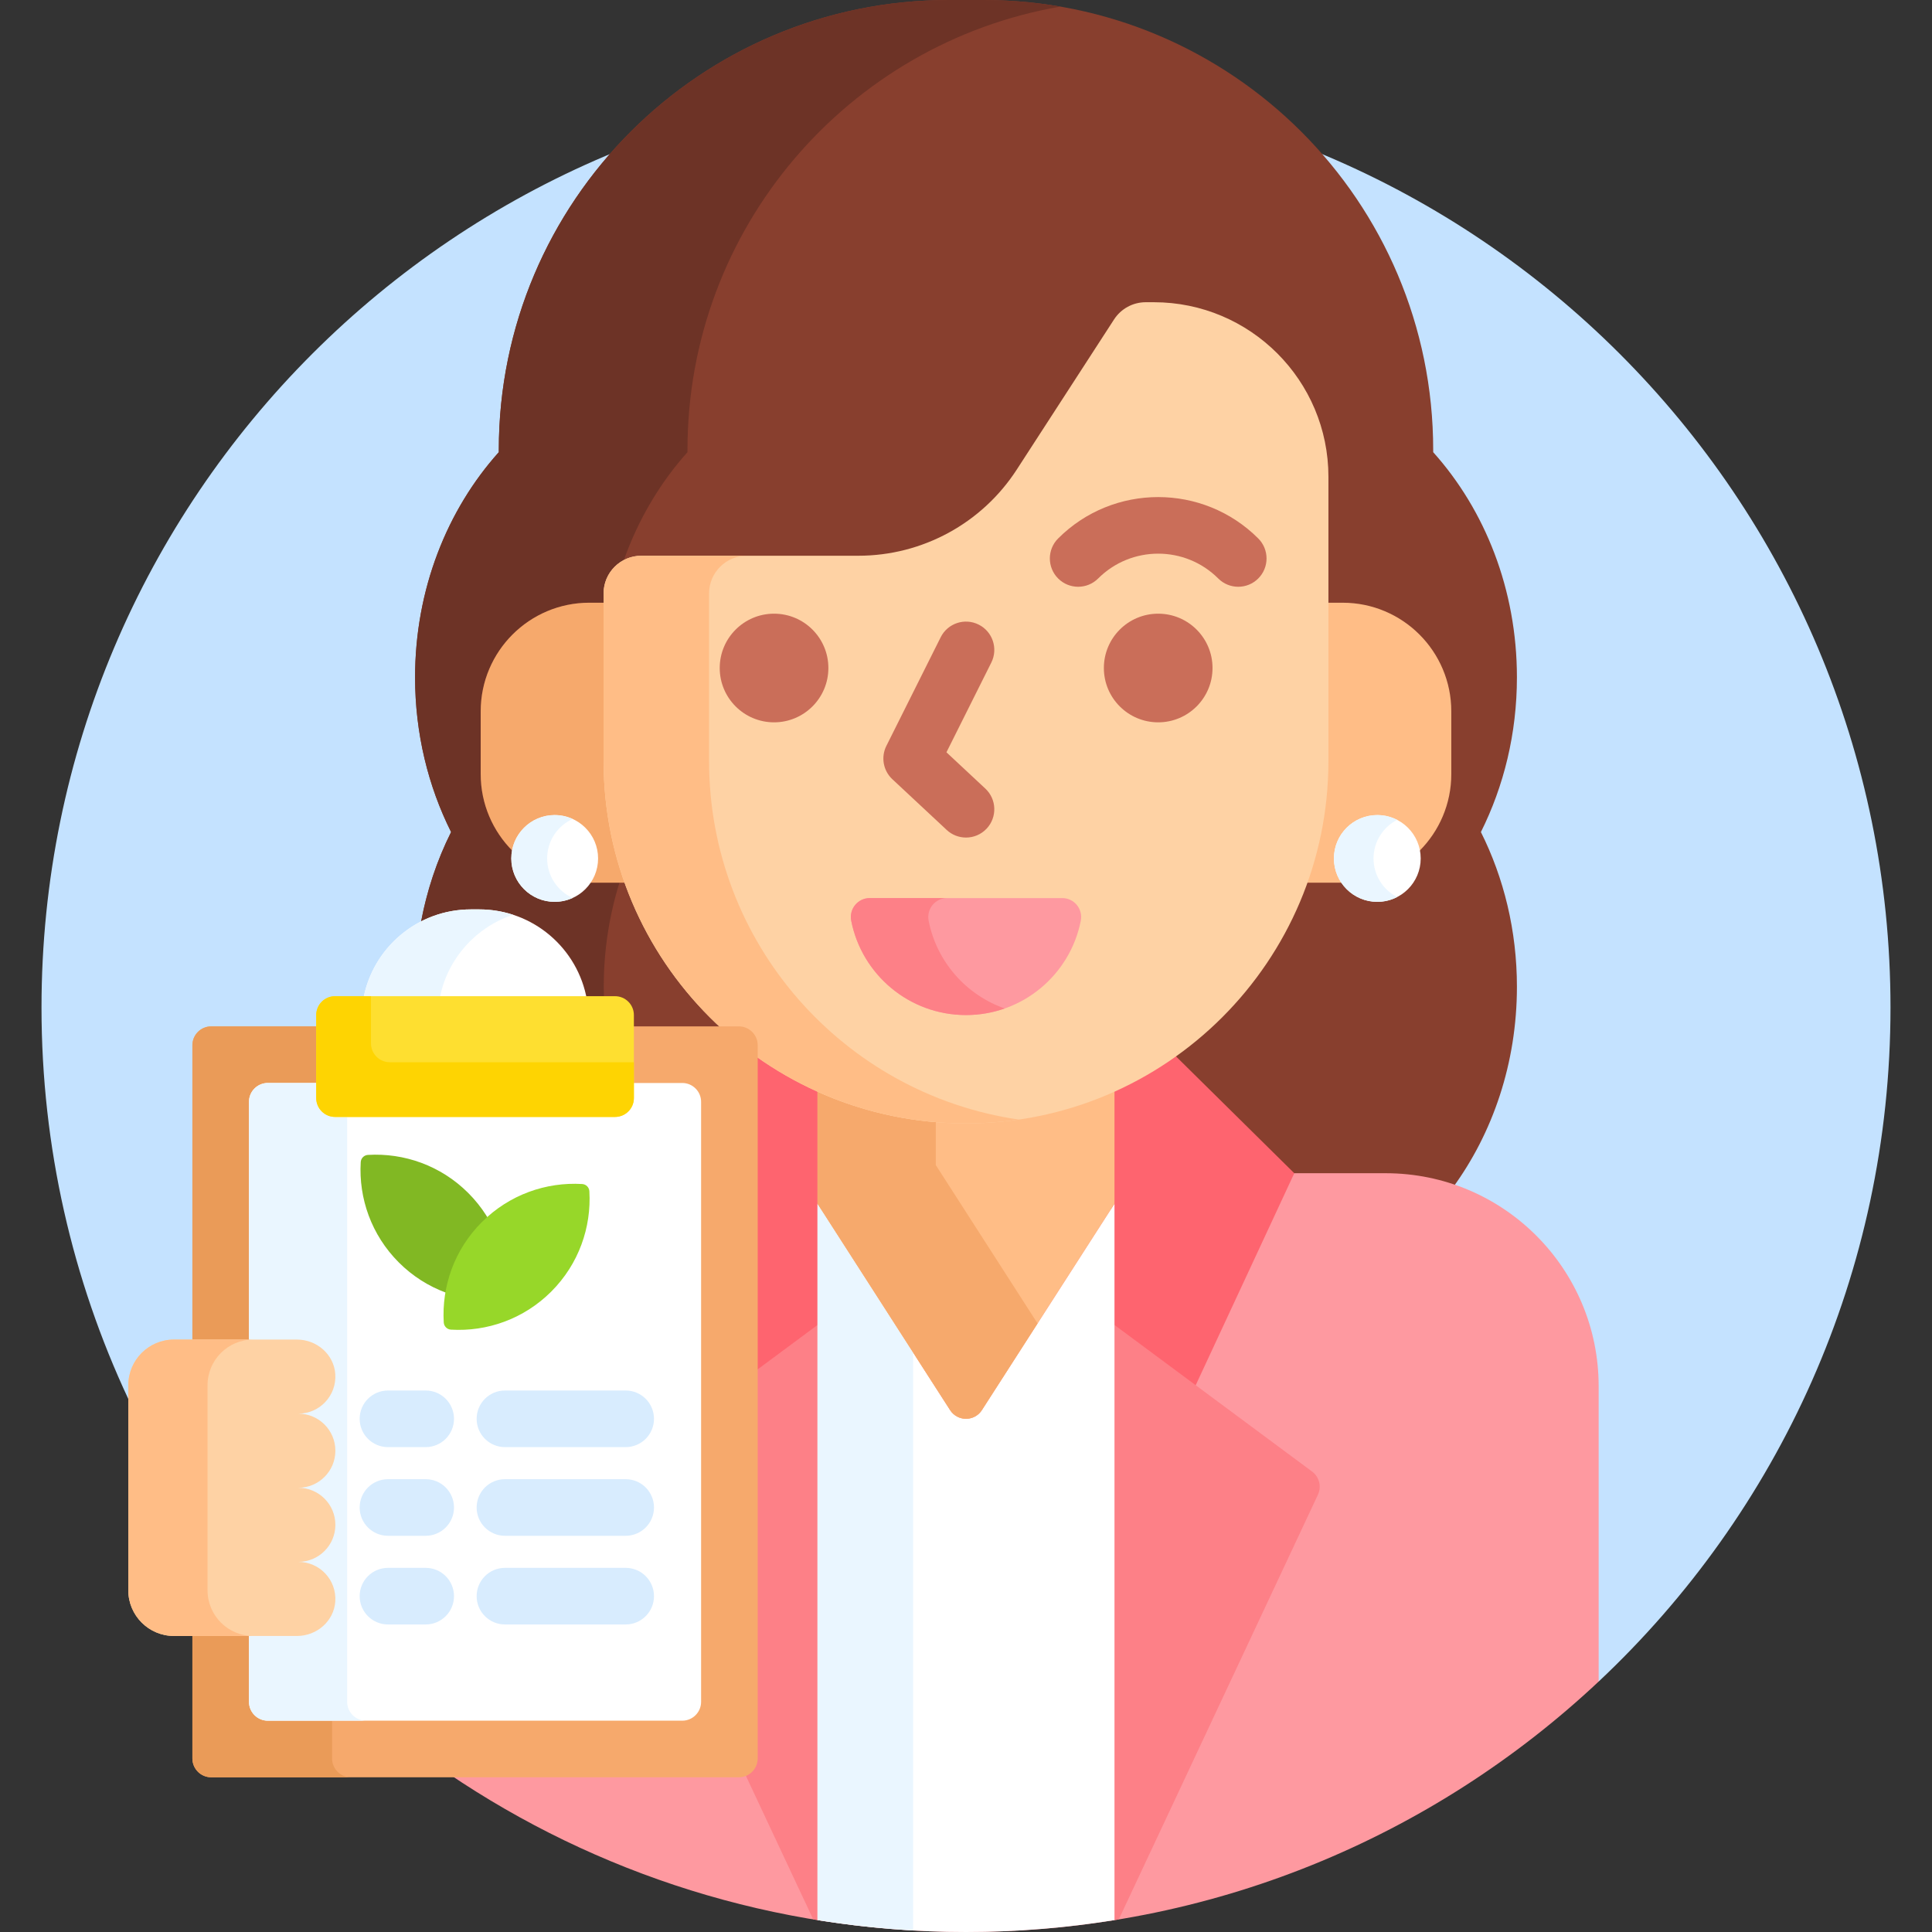 <svg id="Capa_1" enable-background="new 0 0 512 512" height="512" viewBox="0 0 512 512" width="512" xmlns="http://www.w3.org/2000/svg"><rect x="0" y="0" width="512" height="512" fill="#333333" stroke="none"/><g><path d="m256 22c-135.31 0-245 109.69-245 245 0 37.082 8.254 72.231 23 103.734l1 .192v-3.823c0-6.122 4.981-11.103 11.103-11.103h5.882v-79c0-2.206 1.794-4 4-4h28.815v-4c0-2.206 1.794-4 4-4h74.186c2.206 0 4 1.794 4 4v4h28.814c2.206 0 4 1.794 4 4v34.916h167.41c30.576 0 55.451 24.876 55.451 55.452v78.067l1 .192c47.598-44.694 77.339-108.183 77.339-178.627 0-135.31-109.69-245-245-245z" fill="#c4e2ff"/><g><g><path d="m111.373 245.476c4.024-2.215 8.612-3.476 13.427-3.476h2.186c13.16 0 24.677 9.339 27.386 22.206l.167.794h8.447c2.206 0 4 1.794 4 4v4h26.159l-1.862-1.732c-19.274-17.931-30.329-43.299-30.329-69.601v-44.392c0-4.962 4.038-9 9-9h57.523c17.358 0 33.359-8.697 42.799-23.265l25.799-39.814c1.667-2.571 4.49-4.105 7.554-4.105h2.138c24.967 0 45.279 20.312 45.279 45.279v75.297c0 30.687-14.944 59.649-39.976 77.475l-.969.69 32.488 32.083h24.62c6.198 0 12.156 1.038 17.726 2.923 10.664-14.546 17.065-33.109 17.065-53.338 0-14.881-3.472-28.856-9.546-41 6.074-12.144 9.546-26.119 9.546-41 0-23.292-8.478-44.382-22.188-59.667v-.595c0-65.853-53.385-119.238-119.238-119.238h-9.148c-65.853 0-119.238 53.385-119.238 119.238v.595c-13.71 15.285-22.188 36.375-22.188 59.667 0 14.881 3.472 28.856 9.546 41-3.837 7.672-6.632 16.076-8.173 24.976z" fill="#883f2e"/></g><g><path d="m260.574 0h-9.148c-65.853 0-119.238 53.385-119.238 119.238v.595c-13.71 15.285-22.188 36.375-22.188 59.667 0 14.881 3.472 28.856 9.546 41-3.649 7.296-6.351 15.257-7.933 23.674 3.957-2.024 8.436-3.174 13.186-3.174h2.186c13.959 0 25.611 9.863 28.375 23h4.685c-.022-.832-.045-1.663-.045-2.5 0-9.66 1.471-18.933 4.159-27.576h-7.976c-15.902 0-28.793-12.891-28.793-28.793v-16.612c0-15.902 12.891-28.793 28.793-28.793h3.771v-2.45c0-3.855 2.185-7.195 5.38-8.864 3.844-10.789 9.608-20.5 16.854-28.579v-.595c0-58.889 42.692-107.8 98.812-117.488-6.638-1.146-13.461-1.75-20.426-1.75z" fill="#6d3326"/></g><path d="m367.21 310.916h-167.41v155.084c0 2.206-1.794 4-4 4h-76.983c39.141 26.508 86.35 42 137.183 42 64.865 0 123.833-25.219 167.661-66.373v-78.259c0-31.178-25.274-56.452-56.451-56.452z" fill="#fe99a0"/><g fill="#fe646f"><path d="m217.059 288.394c-5.679-2.554-11.014-5.638-15.977-9.159l-1.282 1.265v96.648l17.849 38.383v-126.872z"/><path d="m294.94 288.394-.59.265v126.873l48.65-104.616-32.082-31.682c-4.963 3.522-10.298 6.606-15.978 9.16z"/></g><g fill="#fd8087"><path d="m347.716 389.975-53.365-39.586v158.595c.714-.112 1.43-.216 2.141-.334l52.772-112.536c1.01-2.155.362-4.722-1.548-6.139z"/><path d="m199.8 363.63v102.37c0 1.692-1.06 3.134-2.549 3.718l18.257 38.932c.711.118 1.428.222 2.141.334v-158.595z"/></g><path d="m295.351 319-35.145 54.693c-1.968 3.063-6.445 3.063-8.413 0l-35.144-54.693v189.839c12.813 2.069 25.954 3.161 39.351 3.161s26.538-1.092 39.351-3.161z" fill="#fff"/><path d="m216.649 319v189.839c8.312 1.342 16.765 2.257 25.333 2.743v-153.158c-10.196-15.867-25.333-39.424-25.333-39.424z" fill="#eaf6ff"/><path d="m256 296.713c-14.028 0-27.354-3.057-39.351-8.536v30.823l35.145 54.693c1.968 3.063 6.445 3.063 8.413 0l35.144-54.693v-30.823c-11.997 5.479-25.323 8.536-39.351 8.536z" fill="#ffbd86"/><path d="m248 297.379c-11.091-.915-21.649-3.71-31.351-8.073v29.694l35.145 54.693c1.968 3.063 6.445 3.063 8.413 0l14.759-22.968-26.966-41.964z" fill="#f6a96c"/><g><g><path d="m160.954 201.667v-41.942h-4.771c-15.902 0-28.793 12.891-28.793 28.793v16.612c0 15.902 12.891 28.793 28.793 28.793h10.411c-3.647-10.075-5.64-20.937-5.64-32.256z" fill="#f6a96c"/><path d="m355.817 159.726h-4.771v41.942c0 11.319-1.993 22.18-5.639 32.257h10.41c15.902 0 28.793-12.891 28.793-28.793v-16.612c.001-15.903-12.891-28.794-28.793-28.794z" fill="#ffbd86"/></g><g><g><circle cx="365" cy="227.5" fill="#fff" r="11.5"/></g><path d="m364 227.5c0-4.458 2.542-8.315 6.25-10.224-1.575-.811-3.357-1.276-5.25-1.276-6.351 0-11.5 5.149-11.5 11.5s5.149 11.5 11.5 11.5c1.893 0 3.675-.466 5.25-1.276-3.708-1.909-6.25-5.766-6.25-10.224z" fill="#eaf6ff"/><g><circle cx="147" cy="227.5" fill="#fff" r="11.5"/></g><path d="m145 227.5c0-4.655 2.772-8.655 6.75-10.464-1.449-.659-3.054-1.036-4.75-1.036-6.351 0-11.5 5.149-11.5 11.5s5.149 11.5 11.5 11.5c1.696 0 3.301-.376 4.75-1.036-3.978-1.809-6.75-5.809-6.75-10.464z" fill="#eaf6ff"/></g><g><path d="m305.766 80.091h-2.137c-3.39 0-6.549 1.717-8.392 4.562l-25.8 39.814c-9.217 14.223-25.012 22.809-41.96 22.809h-57.523c-5.523 0-10 4.477-10 10v44.392c0 53.045 43.001 96.046 96.046 96.046 53.045 0 96.046-43.001 96.046-96.046v-75.298c0-25.559-20.72-46.279-46.28-46.279z" fill="#fed2a4"/></g><g><path d="m187.908 201.667v-44.392c0-5.523 4.477-10 10-10h-27.954c-5.523 0-10 4.477-10 10v44.392c0 53.045 43.001 96.046 96.046 96.046 4.748 0 9.414-.35 13.977-1.016-46.419-6.768-82.069-46.733-82.069-95.03z" fill="#ffbd86"/></g><g><g><circle cx="205.132" cy="177.029" fill="#ca6e59" r="14.397"/></g><g><circle cx="306.934" cy="177.029" fill="#ca6e59" r="14.397"/></g><g><path d="m328.147 155.5c-1.919 0-3.839-.732-5.303-2.197-8.772-8.771-23.047-8.773-31.821 0-2.929 2.929-7.678 2.929-10.606 0s-2.929-7.678.001-10.606c14.621-14.622 38.411-14.621 53.032 0 2.93 2.929 2.93 7.677.001 10.606-1.465 1.465-3.385 2.197-5.304 2.197z" fill="#ca6e59"/></g></g><g><path d="m255.999 221.96c-1.833 0-3.67-.668-5.116-2.017l-14.397-13.437c-2.43-2.268-3.078-5.864-1.591-8.837l14.397-28.793c1.853-3.705 6.355-5.207 10.063-3.354 3.704 1.852 5.206 6.357 3.354 10.062l-11.89 23.781 10.299 9.613c3.028 2.826 3.192 7.572.366 10.6-1.478 1.582-3.479 2.382-5.485 2.382z" fill="#ca6e59"/></g></g></g><g><g><path d="m195.8 272h-28.814v19c0 2.206-1.794 4-4 4h-74.187c-2.206 0-4-1.794-4-4v-19h-28.813c-2.761 0-5 2.239-5 5v189c0 2.761 2.239 5 5 5h139.814c2.761 0 5-2.239 5-5v-189c0-2.761-2.239-5-5-5z" fill="#f6a96c"/><g fill="#ea9b58"><path d="m65.986 355v-63c0-2.761 2.239-5 5-5h12.814v-15h-27.814c-2.761 0-5 2.239-5 5v78z"/><path d="m88 466v-10h-17.014c-2.761 0-5-2.239-5-5v-17.451h-15v32.451c0 2.761 2.239 5 5 5h37.014c-2.761 0-5-2.239-5-5z"/></g><path d="m180.8 287h-13.814v4c0 2.206-1.794 4-4 4h-74.187c-2.206 0-4-1.794-4-4v-4h-13.813c-2.761 0-5 2.239-5 5v159c0 2.761 2.239 5 5 5h109.814c2.761 0 5-2.239 5-5v-159c0-2.761-2.239-5-5-5z" fill="#fff"/><path d="m92 451v-155h-3.2c-2.761 0-5-2.239-5-5v-4h-12.814c-2.761 0-5 2.239-5 5v159c0 2.761 2.239 5 5 5h26.014c-2.761 0-5-2.239-5-5z" fill="#eaf6ff"/><path d="m155.547 265c-2.37-13.632-14.251-24-28.562-24h-2.186c-14.31 0-26.191 10.368-28.562 24z" fill="#fff"/><path d="m116.645 264c2.144-10.172 9.6-18.383 19.348-21.566-2.836-.926-5.862-1.434-9.007-1.434h-2.186c-13.959 0-25.611 9.863-28.375 23z" fill="#eaf6ff"/><g><path d="m162.986 296h-74.186c-2.761 0-5-2.239-5-5v-22c0-2.761 2.239-5 5-5h74.186c2.761 0 5 2.239 5 5v22c0 2.761-2.239 5-5 5z" fill="#fedf30"/></g><path d="m103.314 281.5c-2.761 0-5-2.239-5-5v-12.5h-9.514c-2.761 0-5 2.239-5 5v22c0 2.761 2.239 5 5 5h74.186c2.761 0 5-2.239 5-5v-9.5z" fill="#fed402"/></g><g><g><path d="m105.691 334.559c7.297 7.297 17.034 10.657 26.584 10.095 1.035-.061 1.853-.88 1.914-1.914.562-9.55-2.799-19.287-10.095-26.584-7.297-7.297-17.034-10.657-26.584-10.095-1.035.061-1.853.88-1.914 1.914-.562 9.55 2.798 19.287 10.095 26.584z" fill="#81b823"/></g><g><path d="m127.691 323.872c-7.297 7.297-10.657 17.034-10.095 26.584.061 1.035.88 1.853 1.914 1.914 9.55.562 19.287-2.799 26.584-10.095 7.297-7.297 10.657-17.034 10.095-26.584-.061-1.035-.88-1.853-1.914-1.914-9.55-.562-19.287 2.798-26.584 10.095z" fill="#97d729"/></g></g><g><g><g><path d="m112.814 383.5h-10c-4.142 0-7.5-3.358-7.5-7.5s3.358-7.5 7.5-7.5h10c4.142 0 7.5 3.358 7.5 7.5s-3.358 7.5-7.5 7.5z" fill="#d8ecfe"/></g><g><path d="m112.814 407h-10c-4.142 0-7.5-3.358-7.5-7.5s3.358-7.5 7.5-7.5h10c4.142 0 7.5 3.358 7.5 7.5s-3.358 7.5-7.5 7.5z" fill="#d8ecfe"/></g><g><path d="m112.814 430.5h-10c-4.142 0-7.5-3.358-7.5-7.5s3.358-7.5 7.5-7.5h10c4.142 0 7.5 3.358 7.5 7.5s-3.358 7.5-7.5 7.5z" fill="#d8ecfe"/></g></g><g><g><path d="m165.814 383.5h-32c-4.142 0-7.5-3.358-7.5-7.5s3.358-7.5 7.5-7.5h32c4.142 0 7.5 3.358 7.5 7.5s-3.358 7.5-7.5 7.5z" fill="#d8ecfe"/></g><g><path d="m165.814 407h-32c-4.142 0-7.5-3.358-7.5-7.5s3.358-7.5 7.5-7.5h32c4.142 0 7.5 3.358 7.5 7.5s-3.358 7.5-7.5 7.5z" fill="#d8ecfe"/></g><g><path d="m165.814 430.5h-32c-4.142 0-7.5-3.358-7.5-7.5s3.358-7.5 7.5-7.5h32c4.142 0 7.5 3.358 7.5 7.5s-3.358 7.5-7.5 7.5z" fill="#d8ecfe"/></g></g></g><g><path d="m78.722 433.549c5.23 0 9.796-3.946 10.134-9.165.37-5.719-4.158-10.472-9.797-10.472 5.423 0 9.819-4.396 9.819-9.819s-4.396-9.819-9.819-9.819c5.423 0 9.819-4.396 9.819-9.819s-4.396-9.819-9.819-9.819c5.639 0 10.168-4.754 9.797-10.472-.339-5.218-4.905-9.164-10.134-9.164h-32.619c-6.684 0-12.103 5.419-12.103 12.103v54.343c0 6.684 5.419 12.103 12.103 12.103z" fill="#fed2a4"/></g><path d="m55 421.446v-54.343c0-6.684 5.419-12.103 12.103-12.103h-21c-6.684 0-12.103 5.419-12.103 12.103v54.343c0 6.684 5.419 12.103 12.103 12.103h21c-6.684 0-12.103-5.419-12.103-12.103z" fill="#ffbd86"/></g><g><path d="m230.486 238c-3.164 0-5.514 2.9-4.905 6.005 2.796 14.247 15.352 24.995 30.419 24.995s27.623-10.748 30.419-24.995c.609-3.105-1.741-6.005-4.905-6.005z" fill="#fe99a0"/></g><path d="m246.097 244.005c-.609-3.105 1.741-6.005 4.905-6.005h-20.516c-3.164 0-5.514 2.899-4.905 6.005 2.796 14.247 15.352 24.995 30.419 24.995 3.596 0 7.046-.618 10.258-1.745-10.244-3.591-18.033-12.404-20.161-23.25z" fill="#fd8087"/></g></svg>